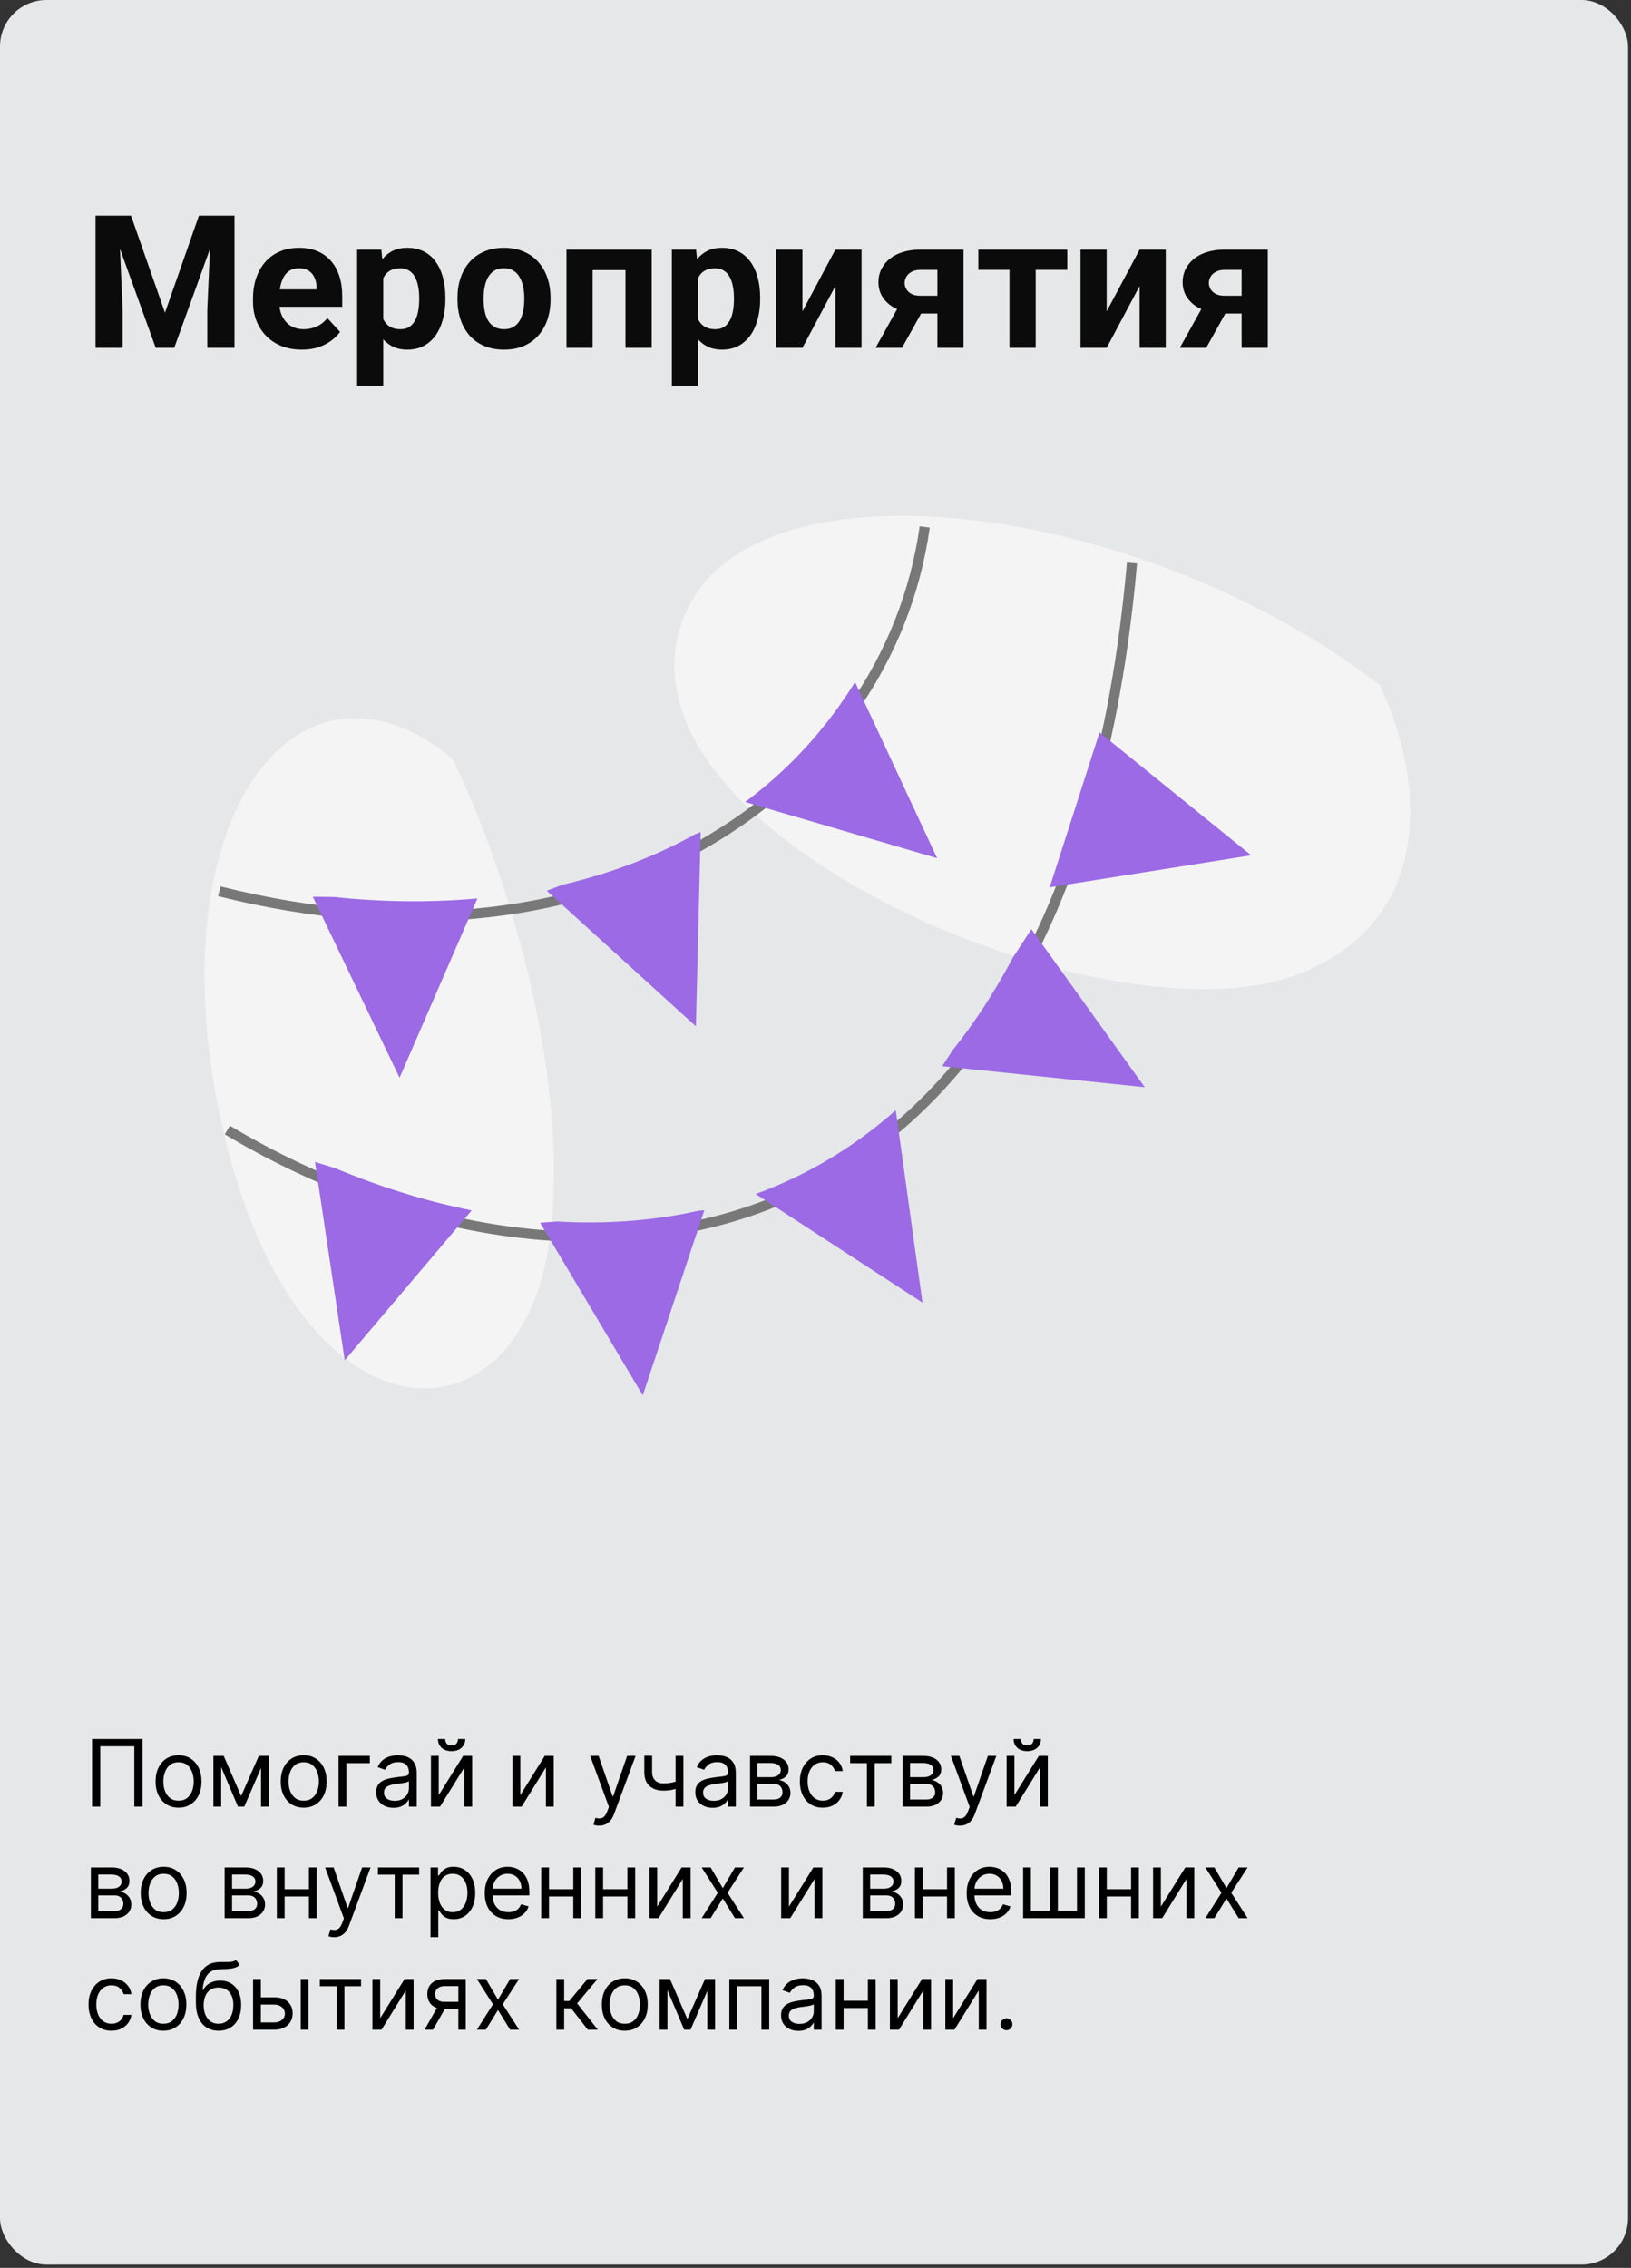 <svg width="351" height="488" viewBox="0 0 351 488" fill="none" xmlns="http://www.w3.org/2000/svg">
<rect x="0" y="0" width="351" height="488" fill="#333333" stroke="none"/>
<rect width="350.359" height="487.29" rx="10" fill="#E6E7E9"/>
<path d="M23.238 46.41H28.199L35.504 67.289L42.809 46.41H47.77L37.496 74.848H33.512L23.238 46.41ZM20.562 46.41H25.504L26.402 66.762V74.848H20.562V46.41ZM45.504 46.41H50.465V74.848H44.605V66.762L45.504 46.41ZM64.977 75.238C63.336 75.238 61.865 74.978 60.562 74.457C59.26 73.923 58.154 73.188 57.242 72.25C56.344 71.312 55.654 70.225 55.172 68.988C54.69 67.738 54.449 66.41 54.449 65.004V64.223C54.449 62.621 54.677 61.156 55.133 59.828C55.589 58.5 56.24 57.348 57.086 56.371C57.945 55.395 58.987 54.646 60.211 54.125C61.435 53.591 62.815 53.324 64.352 53.324C65.849 53.324 67.177 53.572 68.336 54.066C69.495 54.561 70.465 55.264 71.246 56.176C72.04 57.087 72.639 58.181 73.043 59.457C73.447 60.72 73.648 62.126 73.648 63.676V66.019H56.852V62.27H68.121V61.84C68.121 61.059 67.978 60.362 67.691 59.75C67.418 59.125 67.001 58.63 66.441 58.266C65.882 57.901 65.165 57.719 64.293 57.719C63.551 57.719 62.913 57.882 62.379 58.207C61.845 58.533 61.409 58.988 61.07 59.574C60.745 60.16 60.497 60.85 60.328 61.645C60.172 62.426 60.094 63.285 60.094 64.223V65.004C60.094 65.85 60.211 66.632 60.445 67.348C60.693 68.064 61.038 68.682 61.48 69.203C61.936 69.724 62.483 70.128 63.121 70.414C63.772 70.701 64.508 70.844 65.328 70.844C66.344 70.844 67.288 70.648 68.16 70.258C69.046 69.854 69.807 69.249 70.445 68.441L73.18 71.41C72.737 72.048 72.132 72.66 71.363 73.246C70.608 73.832 69.697 74.314 68.629 74.691C67.561 75.056 66.344 75.238 64.977 75.238ZM82.477 57.777V82.973H76.852V53.715H82.066L82.477 57.777ZM95.856 64.047V64.457C95.856 65.993 95.673 67.419 95.309 68.734C94.957 70.049 94.436 71.195 93.746 72.172C93.056 73.135 92.197 73.891 91.168 74.438C90.152 74.971 88.981 75.238 87.652 75.238C86.363 75.238 85.243 74.978 84.293 74.457C83.342 73.936 82.542 73.207 81.891 72.269C81.253 71.319 80.738 70.219 80.348 68.969C79.957 67.719 79.658 66.378 79.449 64.945V63.871C79.658 62.335 79.957 60.928 80.348 59.652C80.738 58.363 81.253 57.25 81.891 56.312C82.542 55.362 83.336 54.626 84.273 54.105C85.224 53.585 86.337 53.324 87.613 53.324C88.954 53.324 90.133 53.578 91.148 54.086C92.177 54.594 93.037 55.323 93.727 56.273C94.43 57.224 94.957 58.357 95.309 59.672C95.673 60.987 95.856 62.445 95.856 64.047ZM90.211 64.457V64.047C90.211 63.148 90.133 62.322 89.977 61.566C89.833 60.798 89.599 60.128 89.273 59.555C88.961 58.982 88.544 58.539 88.023 58.227C87.516 57.901 86.897 57.738 86.168 57.738C85.4 57.738 84.742 57.862 84.195 58.109C83.662 58.357 83.225 58.715 82.887 59.184C82.548 59.652 82.294 60.212 82.125 60.863C81.956 61.514 81.852 62.25 81.812 63.07V65.785C81.878 66.749 82.06 67.615 82.359 68.383C82.659 69.138 83.121 69.737 83.746 70.18C84.371 70.622 85.191 70.844 86.207 70.844C86.949 70.844 87.574 70.681 88.082 70.356C88.59 70.017 89 69.555 89.312 68.969C89.638 68.383 89.866 67.706 89.996 66.938C90.139 66.169 90.211 65.342 90.211 64.457ZM98.453 64.496V64.086C98.453 62.536 98.674 61.111 99.117 59.809C99.56 58.493 100.204 57.354 101.051 56.391C101.897 55.427 102.939 54.678 104.176 54.145C105.413 53.598 106.832 53.324 108.434 53.324C110.035 53.324 111.461 53.598 112.711 54.145C113.961 54.678 115.009 55.427 115.855 56.391C116.715 57.354 117.366 58.493 117.809 59.809C118.251 61.111 118.473 62.536 118.473 64.086V64.496C118.473 66.033 118.251 67.458 117.809 68.773C117.366 70.076 116.715 71.215 115.855 72.191C115.009 73.155 113.967 73.904 112.73 74.438C111.493 74.971 110.074 75.238 108.473 75.238C106.871 75.238 105.445 74.971 104.195 74.438C102.958 73.904 101.91 73.155 101.051 72.191C100.204 71.215 99.56 70.076 99.117 68.773C98.674 67.458 98.453 66.033 98.453 64.496ZM104.078 64.086V64.496C104.078 65.382 104.156 66.208 104.312 66.977C104.469 67.745 104.716 68.422 105.055 69.008C105.406 69.581 105.862 70.03 106.422 70.356C106.982 70.681 107.665 70.844 108.473 70.844C109.254 70.844 109.924 70.681 110.484 70.356C111.044 70.03 111.493 69.581 111.832 69.008C112.171 68.422 112.418 67.745 112.574 66.977C112.743 66.208 112.828 65.382 112.828 64.496V64.086C112.828 63.227 112.743 62.419 112.574 61.664C112.418 60.896 112.164 60.219 111.812 59.633C111.474 59.034 111.025 58.565 110.465 58.227C109.905 57.888 109.228 57.719 108.434 57.719C107.639 57.719 106.962 57.888 106.402 58.227C105.855 58.565 105.406 59.034 105.055 59.633C104.716 60.219 104.469 60.896 104.312 61.664C104.156 62.419 104.078 63.227 104.078 64.086ZM136.148 53.715V58.129H125.914V53.715H136.148ZM127.535 53.715V74.848H121.91V53.715H127.535ZM140.25 53.715V74.848H134.605V53.715H140.25ZM150.211 57.777V82.973H144.586V53.715H149.801L150.211 57.777ZM163.59 64.047V64.457C163.59 65.993 163.408 67.419 163.043 68.734C162.691 70.049 162.171 71.195 161.48 72.172C160.79 73.135 159.931 73.891 158.902 74.438C157.887 74.971 156.715 75.238 155.387 75.238C154.098 75.238 152.978 74.978 152.027 74.457C151.077 73.936 150.276 73.207 149.625 72.269C148.987 71.319 148.473 70.219 148.082 68.969C147.691 67.719 147.392 66.378 147.184 64.945V63.871C147.392 62.335 147.691 60.928 148.082 59.652C148.473 58.363 148.987 57.25 149.625 56.312C150.276 55.362 151.07 54.626 152.008 54.105C152.958 53.585 154.072 53.324 155.348 53.324C156.689 53.324 157.867 53.578 158.883 54.086C159.911 54.594 160.771 55.323 161.461 56.273C162.164 57.224 162.691 58.357 163.043 59.672C163.408 60.987 163.59 62.445 163.59 64.047ZM157.945 64.457V64.047C157.945 63.148 157.867 62.322 157.711 61.566C157.568 60.798 157.333 60.128 157.008 59.555C156.695 58.982 156.279 58.539 155.758 58.227C155.25 57.901 154.632 57.738 153.902 57.738C153.134 57.738 152.477 57.862 151.93 58.109C151.396 58.357 150.96 58.715 150.621 59.184C150.283 59.652 150.029 60.212 149.859 60.863C149.69 61.514 149.586 62.25 149.547 63.07V65.785C149.612 66.749 149.794 67.615 150.094 68.383C150.393 69.138 150.855 69.737 151.48 70.18C152.105 70.622 152.926 70.844 153.941 70.844C154.684 70.844 155.309 70.681 155.816 70.356C156.324 70.017 156.734 69.555 157.047 68.969C157.372 68.383 157.6 67.706 157.73 66.938C157.874 66.169 157.945 65.342 157.945 64.457ZM172.691 66.996L179.781 53.715H185.406V74.848H179.781V61.547L172.691 74.848H167.066V53.715H172.691V66.996ZM194.293 64.301H199.996L194.117 74.848H188.434L194.293 64.301ZM198.082 53.715H207.359V74.848H201.734V58.07H198.082C197.314 58.07 196.676 58.214 196.168 58.5C195.66 58.773 195.283 59.132 195.035 59.574C194.801 60.004 194.684 60.447 194.684 60.902C194.684 61.345 194.801 61.775 195.035 62.191C195.27 62.608 195.634 62.953 196.129 63.227C196.624 63.5 197.242 63.637 197.984 63.637H203.824V67.465H197.984C196.591 67.465 195.341 67.296 194.234 66.957C193.141 66.618 192.203 66.15 191.422 65.551C190.654 64.939 190.061 64.229 189.645 63.422C189.241 62.602 189.039 61.703 189.039 60.727C189.039 59.711 189.247 58.78 189.664 57.934C190.081 57.087 190.68 56.345 191.461 55.707C192.242 55.069 193.186 54.581 194.293 54.242C195.413 53.891 196.676 53.715 198.082 53.715ZM222.887 53.715V74.848H217.242V53.715H222.887ZM229.684 53.715V58.07H210.543V53.715H229.684ZM238.16 66.996L245.25 53.715H250.875V74.848H245.25V61.547L238.16 74.848H232.535V53.715H238.16V66.996ZM259.762 64.301H265.465L259.586 74.848H253.902L259.762 64.301ZM263.551 53.715H272.828V74.848H267.203V58.07H263.551C262.783 58.07 262.145 58.214 261.637 58.5C261.129 58.773 260.751 59.132 260.504 59.574C260.27 60.004 260.152 60.447 260.152 60.902C260.152 61.345 260.27 61.775 260.504 62.191C260.738 62.608 261.103 62.953 261.598 63.227C262.092 63.5 262.711 63.637 263.453 63.637H269.293V67.465H263.453C262.06 67.465 260.81 67.296 259.703 66.957C258.609 66.618 257.672 66.15 256.891 65.551C256.122 64.939 255.53 64.229 255.113 63.422C254.71 62.602 254.508 61.703 254.508 60.727C254.508 59.711 254.716 58.78 255.133 57.934C255.549 57.087 256.148 56.345 256.93 55.707C257.711 55.069 258.655 54.581 259.762 54.242C260.882 53.891 262.145 53.715 263.551 53.715Z" fill="#0B0B0B"/>
<path d="M30.666 374.203V388.748H28.904V375.765H21.575V388.748H19.813V374.203H30.666ZM38.423 388.975C37.438 388.975 36.574 388.741 35.831 388.272C35.092 387.803 34.514 387.148 34.098 386.305C33.686 385.462 33.48 384.477 33.48 383.35C33.48 382.214 33.686 381.222 34.098 380.374C34.514 379.527 35.092 378.869 35.831 378.4C36.574 377.931 37.438 377.697 38.423 377.697C39.408 377.697 40.27 377.931 41.008 378.4C41.752 378.869 42.329 379.527 42.741 380.374C43.158 381.222 43.366 382.214 43.366 383.35C43.366 384.477 43.158 385.462 42.741 386.305C42.329 387.148 41.752 387.803 41.008 388.272C40.27 388.741 39.408 388.975 38.423 388.975ZM38.423 387.47C39.171 387.47 39.787 387.278 40.27 386.894C40.752 386.511 41.11 386.007 41.342 385.382C41.574 384.757 41.69 384.079 41.69 383.35C41.69 382.621 41.574 381.942 41.342 381.312C41.11 380.682 40.752 380.173 40.27 379.785C39.787 379.397 39.171 379.203 38.423 379.203C37.675 379.203 37.059 379.397 36.576 379.785C36.093 380.173 35.736 380.682 35.504 381.312C35.272 381.942 35.156 382.621 35.156 383.35C35.156 384.079 35.272 384.757 35.504 385.382C35.736 386.007 36.093 386.511 36.576 386.894C37.059 387.278 37.675 387.47 38.423 387.47ZM51.891 386.475L55.697 377.839H57.288L52.572 388.748H51.209L46.578 377.839H48.141L51.891 386.475ZM47.601 377.839V388.748H45.925V377.839H47.601ZM56.18 388.748V377.839H57.856V388.748H56.18ZM65.356 388.975C64.372 388.975 63.508 388.741 62.764 388.272C62.026 387.803 61.448 387.148 61.031 386.305C60.619 385.462 60.413 384.477 60.413 383.35C60.413 382.214 60.619 381.222 61.031 380.374C61.448 379.527 62.026 378.869 62.764 378.4C63.508 377.931 64.372 377.697 65.356 377.697C66.341 377.697 67.203 377.931 67.942 378.4C68.685 378.869 69.263 379.527 69.675 380.374C70.091 381.222 70.3 382.214 70.3 383.35C70.3 384.477 70.091 385.462 69.675 386.305C69.263 387.148 68.685 387.803 67.942 388.272C67.203 388.741 66.341 388.975 65.356 388.975ZM65.356 387.47C66.105 387.47 66.72 387.278 67.203 386.894C67.686 386.511 68.044 386.007 68.276 385.382C68.508 384.757 68.624 384.079 68.624 383.35C68.624 382.621 68.508 381.942 68.276 381.312C68.044 380.682 67.686 380.173 67.203 379.785C66.72 379.397 66.105 379.203 65.356 379.203C64.608 379.203 63.993 379.397 63.51 379.785C63.027 380.173 62.669 380.682 62.438 381.312C62.206 381.942 62.09 382.621 62.09 383.35C62.09 384.079 62.206 384.757 62.438 385.382C62.669 386.007 63.027 386.511 63.51 386.894C63.993 387.278 64.608 387.47 65.356 387.47ZM79.591 377.839V379.401H74.534V388.748H72.858V377.839H79.591ZM84.682 389.004C83.99 389.004 83.363 388.874 82.8 388.613C82.236 388.348 81.789 387.967 81.457 387.47C81.126 386.968 80.96 386.362 80.96 385.651C80.96 385.026 81.083 384.52 81.329 384.132C81.576 383.739 81.905 383.431 82.317 383.208C82.729 382.986 83.183 382.82 83.68 382.711C84.182 382.597 84.687 382.508 85.193 382.441C85.856 382.356 86.394 382.292 86.805 382.249C87.222 382.202 87.525 382.124 87.715 382.015C87.909 381.906 88.006 381.717 88.006 381.447V381.39C88.006 380.689 87.814 380.145 87.43 379.757C87.052 379.368 86.476 379.174 85.704 379.174C84.904 379.174 84.277 379.349 83.822 379.7C83.368 380.05 83.048 380.424 82.864 380.822L81.273 380.254C81.557 379.591 81.936 379.075 82.409 378.705C82.887 378.331 83.408 378.071 83.972 377.924C84.54 377.773 85.099 377.697 85.648 377.697C85.998 377.697 86.401 377.74 86.855 377.825C87.314 377.905 87.757 378.073 88.183 378.329C88.614 378.585 88.972 378.971 89.256 379.487C89.54 380.003 89.682 380.694 89.682 381.561V388.748H88.006V387.271H87.921C87.807 387.508 87.617 387.761 87.352 388.031C87.087 388.301 86.734 388.53 86.294 388.72C85.854 388.909 85.316 389.004 84.682 389.004ZM84.938 387.498C85.6 387.498 86.159 387.368 86.614 387.107C87.073 386.847 87.419 386.511 87.651 386.099C87.887 385.687 88.006 385.254 88.006 384.799V383.265C87.935 383.35 87.778 383.428 87.537 383.499C87.3 383.566 87.026 383.625 86.713 383.677C86.405 383.724 86.105 383.767 85.811 383.805C85.522 383.838 85.288 383.866 85.108 383.89C84.672 383.947 84.265 384.039 83.886 384.167C83.512 384.29 83.209 384.477 82.977 384.728C82.75 384.974 82.636 385.311 82.636 385.737C82.636 386.319 82.852 386.759 83.283 387.058C83.718 387.351 84.27 387.498 84.938 387.498ZM94.417 386.276L99.673 377.839H101.605V388.748H99.929V380.311L94.701 388.748H92.741V377.839H94.417V386.276ZM98.565 374.203H100.127C100.127 374.97 99.862 375.597 99.332 376.085C98.802 376.572 98.082 376.816 97.173 376.816C96.278 376.816 95.566 376.572 95.035 376.085C94.51 375.597 94.247 374.97 94.247 374.203H95.809C95.809 374.572 95.911 374.896 96.115 375.176C96.323 375.455 96.676 375.595 97.173 375.595C97.67 375.595 98.025 375.455 98.238 375.176C98.456 374.896 98.565 374.572 98.565 374.203ZM111.976 386.276L117.232 377.839H119.163V388.748H117.487V380.311L112.26 388.748H110.3V377.839H111.976V386.276ZM128.938 392.839C128.654 392.839 128.4 392.815 128.178 392.768C127.955 392.725 127.801 392.683 127.716 392.64L128.142 391.163C128.55 391.267 128.909 391.305 129.222 391.276C129.534 391.248 129.811 391.108 130.053 390.857C130.299 390.611 130.524 390.211 130.728 389.657L131.04 388.805L127.006 377.839H128.824L131.836 386.532H131.949L134.961 377.839H136.779L132.148 390.339C131.94 390.902 131.682 391.369 131.374 391.738C131.066 392.112 130.709 392.389 130.301 392.569C129.899 392.749 129.444 392.839 128.938 392.839ZM147.068 377.839V388.748H145.392V377.839H147.068ZM146.415 383.038V384.6C146.036 384.742 145.66 384.868 145.286 384.977C144.911 385.081 144.518 385.164 144.107 385.225C143.695 385.282 143.242 385.311 142.75 385.311C141.514 385.311 140.522 384.977 139.774 384.309C139.031 383.642 138.659 382.64 138.659 381.305V377.811H140.335V381.305C140.335 381.864 140.442 382.323 140.655 382.683C140.868 383.043 141.157 383.31 141.521 383.485C141.886 383.66 142.295 383.748 142.75 383.748C143.46 383.748 144.102 383.684 144.675 383.556C145.252 383.424 145.832 383.251 146.415 383.038ZM153.354 389.004C152.662 389.004 152.035 388.874 151.472 388.613C150.908 388.348 150.461 387.967 150.129 387.47C149.798 386.968 149.632 386.362 149.632 385.651C149.632 385.026 149.755 384.52 150.001 384.132C150.248 383.739 150.577 383.431 150.989 383.208C151.401 382.986 151.855 382.82 152.352 382.711C152.854 382.597 153.358 382.508 153.865 382.441C154.528 382.356 155.065 382.292 155.477 382.249C155.894 382.202 156.197 382.124 156.386 382.015C156.58 381.906 156.678 381.717 156.678 381.447V381.39C156.678 380.689 156.486 380.145 156.102 379.757C155.723 379.368 155.148 379.174 154.376 379.174C153.576 379.174 152.949 379.349 152.494 379.7C152.04 380.05 151.72 380.424 151.536 380.822L149.945 380.254C150.229 379.591 150.607 379.075 151.081 378.705C151.559 378.331 152.08 378.071 152.643 377.924C153.212 377.773 153.77 377.697 154.32 377.697C154.67 377.697 155.072 377.74 155.527 377.825C155.986 377.905 156.429 378.073 156.855 378.329C157.286 378.585 157.643 378.971 157.928 379.487C158.212 380.003 158.354 380.694 158.354 381.561V388.748H156.678V387.271H156.592C156.479 387.508 156.289 387.761 156.024 388.031C155.759 388.301 155.406 388.53 154.966 388.72C154.526 388.909 153.988 389.004 153.354 389.004ZM153.609 387.498C154.272 387.498 154.831 387.368 155.286 387.107C155.745 386.847 156.09 386.511 156.322 386.099C156.559 385.687 156.678 385.254 156.678 384.799V383.265C156.607 383.35 156.45 383.428 156.209 383.499C155.972 383.566 155.697 383.625 155.385 383.677C155.077 383.724 154.777 383.767 154.483 383.805C154.194 383.838 153.96 383.866 153.78 383.89C153.344 383.947 152.937 384.039 152.558 384.167C152.184 384.29 151.881 384.477 151.649 384.728C151.422 384.974 151.308 385.311 151.308 385.737C151.308 386.319 151.524 386.759 151.955 387.058C152.39 387.351 152.942 387.498 153.609 387.498ZM161.413 388.748V377.839H165.873C167.047 377.839 167.98 378.104 168.672 378.634C169.363 379.165 169.708 379.865 169.708 380.737C169.708 381.4 169.512 381.913 169.119 382.278C168.726 382.638 168.222 382.882 167.606 383.009C168.009 383.066 168.399 383.208 168.778 383.436C169.162 383.663 169.479 383.975 169.73 384.373C169.981 384.766 170.106 385.249 170.106 385.822C170.106 386.381 169.964 386.88 169.68 387.32C169.396 387.761 168.989 388.109 168.458 388.365C167.928 388.62 167.294 388.748 166.555 388.748H161.413ZM163.004 387.214H166.555C167.133 387.214 167.585 387.077 167.912 386.802C168.238 386.527 168.402 386.153 168.402 385.68C168.402 385.116 168.238 384.674 167.912 384.352C167.585 384.025 167.133 383.862 166.555 383.862H163.004V387.214ZM163.004 382.413H165.873C166.323 382.413 166.709 382.351 167.031 382.228C167.353 382.1 167.599 381.92 167.77 381.688C167.945 381.452 168.032 381.172 168.032 380.85C168.032 380.391 167.841 380.031 167.457 379.771C167.074 379.506 166.546 379.373 165.873 379.373H163.004V382.413ZM177.075 388.975C176.053 388.975 175.172 388.734 174.433 388.251C173.695 387.768 173.126 387.103 172.729 386.255C172.331 385.408 172.132 384.439 172.132 383.35C172.132 382.242 172.336 381.265 172.743 380.417C173.155 379.565 173.728 378.9 174.462 378.421C175.2 377.938 176.062 377.697 177.047 377.697C177.814 377.697 178.505 377.839 179.121 378.123C179.736 378.407 180.241 378.805 180.634 379.316C181.027 379.828 181.27 380.424 181.365 381.106H179.689C179.561 380.609 179.277 380.169 178.837 379.785C178.401 379.397 177.814 379.203 177.075 379.203C176.422 379.203 175.849 379.373 175.357 379.714C174.869 380.05 174.488 380.526 174.213 381.142C173.943 381.752 173.808 382.47 173.808 383.294C173.808 384.136 173.941 384.87 174.206 385.495C174.476 386.12 174.855 386.606 175.342 386.951C175.835 387.297 176.412 387.47 177.075 387.47C177.511 387.47 177.906 387.394 178.261 387.242C178.616 387.091 178.917 386.873 179.163 386.589C179.41 386.305 179.585 385.964 179.689 385.566H181.365C181.27 386.21 181.036 386.79 180.662 387.306C180.293 387.818 179.803 388.225 179.192 388.528C178.586 388.826 177.88 388.975 177.075 388.975ZM182.956 379.401V377.839H191.82V379.401H188.24V388.748H186.564V379.401H182.956ZM194.265 388.748V377.839H198.725C199.899 377.839 200.832 378.104 201.523 378.634C202.214 379.165 202.56 379.865 202.56 380.737C202.56 381.4 202.364 381.913 201.971 382.278C201.578 382.638 201.073 382.882 200.458 383.009C200.86 383.066 201.251 383.208 201.63 383.436C202.013 383.663 202.33 383.975 202.581 384.373C202.832 384.766 202.958 385.249 202.958 385.822C202.958 386.381 202.816 386.88 202.532 387.32C202.248 387.761 201.84 388.109 201.31 388.365C200.78 388.62 200.145 388.748 199.407 388.748H194.265ZM195.855 387.214H199.407C199.984 387.214 200.436 387.077 200.763 386.802C201.09 386.527 201.253 386.153 201.253 385.68C201.253 385.116 201.09 384.674 200.763 384.352C200.436 384.025 199.984 383.862 199.407 383.862H195.855V387.214ZM195.855 382.413H198.725C199.175 382.413 199.56 382.351 199.882 382.228C200.204 382.1 200.451 381.92 200.621 381.688C200.796 381.452 200.884 381.172 200.884 380.85C200.884 380.391 200.692 380.031 200.309 379.771C199.925 379.506 199.397 379.373 198.725 379.373H195.855V382.413ZM206.575 392.839C206.29 392.839 206.037 392.815 205.815 392.768C205.592 392.725 205.438 392.683 205.353 392.64L205.779 391.163C206.186 391.267 206.546 391.305 206.859 391.276C207.171 391.248 207.448 391.108 207.69 390.857C207.936 390.611 208.161 390.211 208.364 389.657L208.677 388.805L204.643 377.839H206.461L209.472 386.532H209.586L212.597 377.839H214.415L209.785 390.339C209.576 390.902 209.318 391.369 209.011 391.738C208.703 392.112 208.345 392.389 207.938 392.569C207.536 392.749 207.081 392.839 206.575 392.839ZM218.304 386.276L223.56 377.839H225.491V388.748H223.815V380.311L218.588 388.748H216.628V377.839H218.304V386.276ZM222.452 374.203H224.014C224.014 374.97 223.749 375.597 223.219 376.085C222.688 376.572 221.969 376.816 221.06 376.816C220.165 376.816 219.452 376.572 218.922 376.085C218.396 375.597 218.134 374.97 218.134 374.203H219.696C219.696 374.572 219.798 374.896 220.001 375.176C220.21 375.455 220.563 375.595 221.06 375.595C221.557 375.595 221.912 375.455 222.125 375.176C222.343 374.896 222.452 374.572 222.452 374.203ZM19.558 412.748V401.839H24.018C25.192 401.839 26.125 402.104 26.816 402.634C27.507 403.165 27.853 403.865 27.853 404.737C27.853 405.4 27.657 405.913 27.264 406.278C26.87 406.638 26.366 406.882 25.751 407.009C26.153 407.066 26.544 407.208 26.923 407.436C27.306 407.663 27.623 407.975 27.874 408.373C28.125 408.766 28.251 409.249 28.251 409.822C28.251 410.381 28.109 410.88 27.825 411.32C27.541 411.761 27.133 412.109 26.603 412.365C26.073 412.62 25.438 412.748 24.7 412.748H19.558ZM21.148 411.214H24.7C25.277 411.214 25.729 411.077 26.056 410.802C26.383 410.527 26.546 410.153 26.546 409.68C26.546 409.116 26.383 408.674 26.056 408.352C25.729 408.025 25.277 407.862 24.7 407.862H21.148V411.214ZM21.148 406.413H24.018C24.468 406.413 24.854 406.351 25.175 406.228C25.497 406.1 25.744 405.92 25.914 405.688C26.089 405.452 26.177 405.172 26.177 404.85C26.177 404.391 25.985 404.031 25.602 403.771C25.218 403.506 24.69 403.373 24.018 403.373H21.148V406.413ZM35.22 412.975C34.235 412.975 33.371 412.741 32.627 412.272C31.889 411.803 31.311 411.148 30.895 410.305C30.483 409.462 30.277 408.477 30.277 407.35C30.277 406.214 30.483 405.222 30.895 404.374C31.311 403.527 31.889 402.869 32.627 402.4C33.371 401.931 34.235 401.697 35.22 401.697C36.205 401.697 37.066 401.931 37.805 402.4C38.548 402.869 39.126 403.527 39.538 404.374C39.955 405.222 40.163 406.214 40.163 407.35C40.163 408.477 39.955 409.462 39.538 410.305C39.126 411.148 38.548 411.803 37.805 412.272C37.066 412.741 36.205 412.975 35.22 412.975ZM35.22 411.47C35.968 411.47 36.584 411.278 37.066 410.894C37.549 410.511 37.907 410.007 38.139 409.382C38.371 408.757 38.487 408.079 38.487 407.35C38.487 406.621 38.371 405.942 38.139 405.312C37.907 404.682 37.549 404.173 37.066 403.785C36.584 403.397 35.968 403.203 35.22 403.203C34.472 403.203 33.856 403.397 33.373 403.785C32.89 404.173 32.533 404.682 32.301 405.312C32.069 405.942 31.953 406.621 31.953 407.35C31.953 408.079 32.069 408.757 32.301 409.382C32.533 410.007 32.89 410.511 33.373 410.894C33.856 411.278 34.472 411.47 35.22 411.47ZM48.347 412.748V401.839H52.807C53.981 401.839 54.914 402.104 55.605 402.634C56.296 403.165 56.642 403.865 56.642 404.737C56.642 405.4 56.446 405.913 56.053 406.278C55.66 406.638 55.155 406.882 54.54 407.009C54.942 407.066 55.333 407.208 55.712 407.436C56.095 407.663 56.412 407.975 56.663 408.373C56.914 408.766 57.04 409.249 57.04 409.822C57.04 410.381 56.898 410.88 56.614 411.32C56.33 411.761 55.922 412.109 55.392 412.365C54.862 412.62 54.227 412.748 53.489 412.748H48.347ZM49.938 411.214H53.489C54.066 411.214 54.519 411.077 54.845 410.802C55.172 410.527 55.335 410.153 55.335 409.68C55.335 409.116 55.172 408.674 54.845 408.352C54.519 408.025 54.066 407.862 53.489 407.862H49.938V411.214ZM49.938 406.413H52.807C53.257 406.413 53.642 406.351 53.965 406.228C54.286 406.1 54.533 405.92 54.703 405.688C54.878 405.452 54.966 405.172 54.966 404.85C54.966 404.391 54.774 404.031 54.391 403.771C54.007 403.506 53.479 403.373 52.807 403.373H49.938V406.413ZM66.878 406.526V408.089H60.855V406.526H66.878ZM61.253 401.839V412.748H59.577V401.839H61.253ZM68.157 401.839V412.748H66.481V401.839H68.157ZM71.907 416.839C71.623 416.839 71.369 416.815 71.147 416.768C70.924 416.725 70.77 416.683 70.685 416.64L71.111 415.163C71.518 415.267 71.878 415.305 72.191 415.276C72.503 415.248 72.78 415.108 73.022 414.857C73.268 414.611 73.493 414.211 73.696 413.657L74.009 412.805L69.975 401.839H71.793L74.804 410.532H74.918L77.929 401.839H79.748L75.117 414.339C74.909 414.902 74.65 415.369 74.343 415.738C74.035 416.112 73.677 416.389 73.27 416.569C72.868 416.749 72.413 416.839 71.907 416.839ZM81.335 403.401V401.839H90.198V403.401H86.619V412.748H84.943V403.401H81.335ZM92.644 416.839V401.839H94.263V403.572H94.462C94.585 403.383 94.755 403.141 94.973 402.847C95.195 402.549 95.513 402.284 95.925 402.052C96.341 401.815 96.905 401.697 97.615 401.697C98.534 401.697 99.343 401.927 100.044 402.386C100.745 402.845 101.292 403.496 101.685 404.339C102.078 405.182 102.274 406.176 102.274 407.322C102.274 408.477 102.078 409.479 101.685 410.326C101.292 411.169 100.747 411.822 100.051 412.286C99.355 412.746 98.553 412.975 97.644 412.975C96.943 412.975 96.382 412.859 95.96 412.627C95.539 412.391 95.215 412.123 94.987 411.825C94.76 411.522 94.585 411.271 94.462 411.072H94.32V416.839H92.644ZM94.291 407.294C94.291 408.117 94.412 408.844 94.653 409.474C94.895 410.099 95.248 410.589 95.712 410.944C96.176 411.294 96.744 411.47 97.416 411.47C98.117 411.47 98.702 411.285 99.171 410.916C99.644 410.542 99.999 410.04 100.236 409.41C100.477 408.776 100.598 408.07 100.598 407.294C100.598 406.526 100.48 405.835 100.243 405.22C100.011 404.599 99.658 404.109 99.185 403.749C98.716 403.385 98.126 403.203 97.416 403.203C96.734 403.203 96.162 403.375 95.697 403.721C95.233 404.062 94.883 404.54 94.646 405.156C94.41 405.767 94.291 406.479 94.291 407.294ZM109.405 412.975C108.354 412.975 107.447 412.743 106.685 412.279C105.927 411.811 105.342 411.157 104.93 410.319C104.523 409.476 104.32 408.496 104.32 407.379C104.32 406.261 104.523 405.276 104.93 404.424C105.342 403.567 105.915 402.9 106.649 402.421C107.388 401.938 108.25 401.697 109.234 401.697C109.803 401.697 110.364 401.792 110.918 401.981C111.472 402.17 111.976 402.478 112.43 402.904C112.885 403.326 113.247 403.884 113.517 404.58C113.787 405.276 113.922 406.133 113.922 407.151V407.862H105.513V406.413H112.217C112.217 405.797 112.094 405.248 111.848 404.765C111.607 404.282 111.261 403.901 110.811 403.622C110.366 403.342 109.84 403.203 109.234 403.203C108.567 403.203 107.989 403.368 107.501 403.7C107.018 404.026 106.647 404.453 106.386 404.978C106.126 405.504 105.996 406.067 105.996 406.669V407.634C105.996 408.458 106.138 409.157 106.422 409.73C106.711 410.298 107.111 410.731 107.622 411.029C108.134 411.323 108.728 411.47 109.405 411.47C109.845 411.47 110.243 411.408 110.598 411.285C110.958 411.157 111.268 410.968 111.528 410.717C111.789 410.461 111.99 410.144 112.132 409.765L113.751 410.22C113.581 410.769 113.295 411.252 112.892 411.669C112.49 412.08 111.992 412.402 111.401 412.634C110.809 412.862 110.143 412.975 109.405 412.975ZM123.773 406.526V408.089H117.75V406.526H123.773ZM118.148 401.839V412.748H116.472V401.839H118.148ZM125.051 401.839V412.748H123.375V401.839H125.051ZM135.413 406.526V408.089H129.391V406.526H135.413ZM129.788 401.839V412.748H128.112V401.839H129.788ZM136.692 401.839V412.748H135.016V401.839H136.692ZM141.429 410.276L146.685 401.839H148.616V412.748H146.94V404.311L141.713 412.748H139.753V401.839H141.429V410.276ZM152.936 401.839L155.55 406.299L158.164 401.839H160.096L156.573 407.294L160.096 412.748H158.164L155.55 408.515L152.936 412.748H151.005L154.471 407.294L151.005 401.839H152.936ZM169.788 410.276L175.044 401.839H176.976V412.748H175.3V404.311L170.072 412.748H168.112V401.839H169.788V410.276ZM185.671 412.748V401.839H190.131C191.305 401.839 192.238 402.104 192.929 402.634C193.621 403.165 193.966 403.865 193.966 404.737C193.966 405.4 193.77 405.913 193.377 406.278C192.984 406.638 192.48 406.882 191.864 407.009C192.266 407.066 192.657 407.208 193.036 407.436C193.419 407.663 193.737 407.975 193.988 408.373C194.239 408.766 194.364 409.249 194.364 409.822C194.364 410.381 194.222 410.88 193.938 411.32C193.654 411.761 193.247 412.109 192.716 412.365C192.186 412.62 191.551 412.748 190.813 412.748H185.671ZM187.262 411.214H190.813C191.391 411.214 191.843 411.077 192.169 410.802C192.496 410.527 192.659 410.153 192.659 409.68C192.659 409.116 192.496 408.674 192.169 408.352C191.843 408.025 191.391 407.862 190.813 407.862H187.262V411.214ZM187.262 406.413H190.131C190.581 406.413 190.967 406.351 191.289 406.228C191.611 406.1 191.857 405.92 192.027 405.688C192.203 405.452 192.29 405.172 192.29 404.85C192.29 404.391 192.098 404.031 191.715 403.771C191.331 403.506 190.803 403.373 190.131 403.373H187.262V406.413ZM204.202 406.526V408.089H198.18V406.526H204.202ZM198.577 401.839V412.748H196.901V401.839H198.577ZM205.481 401.839V412.748H203.805V401.839H205.481ZM213.116 412.975C212.065 412.975 211.158 412.743 210.396 412.279C209.638 411.811 209.053 411.157 208.641 410.319C208.234 409.476 208.031 408.496 208.031 407.379C208.031 406.261 208.234 405.276 208.641 404.424C209.053 403.567 209.626 402.9 210.36 402.421C211.099 401.938 211.96 401.697 212.945 401.697C213.513 401.697 214.075 401.792 214.629 401.981C215.183 402.17 215.687 402.478 216.141 402.904C216.596 403.326 216.958 403.884 217.228 404.58C217.498 405.276 217.633 406.133 217.633 407.151V407.862H209.224V406.413H215.928C215.928 405.797 215.805 405.248 215.559 404.765C215.317 404.282 214.972 403.901 214.522 403.622C214.077 403.342 213.551 403.203 212.945 403.203C212.278 403.203 211.7 403.368 211.212 403.7C210.729 404.026 210.358 404.453 210.097 404.978C209.837 405.504 209.707 406.067 209.707 406.669V407.634C209.707 408.458 209.849 409.157 210.133 409.73C210.422 410.298 210.822 410.731 211.333 411.029C211.844 411.323 212.439 411.47 213.116 411.47C213.556 411.47 213.954 411.408 214.309 411.285C214.669 411.157 214.979 410.968 215.239 410.717C215.5 410.461 215.701 410.144 215.843 409.765L217.462 410.22C217.292 410.769 217.005 411.252 216.603 411.669C216.201 412.08 215.703 412.402 215.112 412.634C214.52 412.862 213.854 412.975 213.116 412.975ZM220.183 401.839H221.859V411.186H225.978V401.839H227.654V411.186H231.773V401.839H233.45V412.748H220.183V401.839ZM243.812 406.526V408.089H237.789V406.526H243.812ZM238.187 401.839V412.748H236.511V401.839H238.187ZM245.09 401.839V412.748H243.414V401.839H245.09ZM249.827 410.276L255.083 401.839H257.015V412.748H255.339V404.311L250.112 412.748H248.151V401.839H249.827V410.276ZM261.335 401.839L263.949 406.299L266.562 401.839H268.494L264.971 407.294L268.494 412.748H266.562L263.949 408.515L261.335 412.748H259.403L262.869 407.294L259.403 401.839H261.335ZM23.989 436.975C22.967 436.975 22.086 436.734 21.347 436.251C20.609 435.768 20.041 435.103 19.643 434.255C19.245 433.408 19.046 432.439 19.046 431.35C19.046 430.242 19.25 429.265 19.657 428.417C20.069 427.565 20.642 426.9 21.376 426.421C22.114 425.938 22.976 425.697 23.961 425.697C24.728 425.697 25.419 425.839 26.035 426.123C26.65 426.407 27.155 426.805 27.548 427.316C27.941 427.828 28.184 428.424 28.279 429.106H26.603C26.475 428.609 26.191 428.169 25.751 427.785C25.315 427.397 24.728 427.203 23.989 427.203C23.336 427.203 22.763 427.373 22.271 427.714C21.783 428.05 21.402 428.526 21.127 429.142C20.857 429.752 20.722 430.47 20.722 431.294C20.722 432.136 20.855 432.87 21.12 433.495C21.39 434.12 21.769 434.606 22.256 434.951C22.749 435.297 23.326 435.47 23.989 435.47C24.425 435.47 24.82 435.394 25.175 435.242C25.53 435.091 25.831 434.873 26.077 434.589C26.324 434.305 26.499 433.964 26.603 433.566H28.279C28.184 434.21 27.95 434.79 27.576 435.306C27.207 435.818 26.717 436.225 26.106 436.528C25.5 436.826 24.794 436.975 23.989 436.975ZM35.161 436.975C34.176 436.975 33.312 436.741 32.569 436.272C31.83 435.803 31.253 435.148 30.836 434.305C30.424 433.462 30.218 432.477 30.218 431.35C30.218 430.214 30.424 429.222 30.836 428.374C31.253 427.527 31.83 426.869 32.569 426.4C33.312 425.931 34.176 425.697 35.161 425.697C36.146 425.697 37.008 425.931 37.746 426.4C38.49 426.869 39.068 427.527 39.479 428.374C39.896 429.222 40.104 430.214 40.104 431.35C40.104 432.477 39.896 433.462 39.479 434.305C39.068 435.148 38.49 435.803 37.746 436.272C37.008 436.741 36.146 436.975 35.161 436.975ZM35.161 435.47C35.909 435.47 36.525 435.278 37.008 434.894C37.491 434.511 37.848 434.007 38.08 433.382C38.312 432.757 38.428 432.079 38.428 431.35C38.428 430.621 38.312 429.942 38.08 429.312C37.848 428.682 37.491 428.173 37.008 427.785C36.525 427.397 35.909 427.203 35.161 427.203C34.413 427.203 33.798 427.397 33.315 427.785C32.832 428.173 32.474 428.682 32.242 429.312C32.01 429.942 31.894 430.621 31.894 431.35C31.894 432.079 32.01 432.757 32.242 433.382C32.474 434.007 32.832 434.511 33.315 434.894C33.798 435.278 34.413 435.47 35.161 435.47ZM50.76 421.748L51.612 422.771C51.28 423.093 50.897 423.318 50.461 423.445C50.026 423.573 49.533 423.651 48.984 423.68C48.435 423.708 47.824 423.737 47.152 423.765C46.394 423.794 45.767 423.978 45.27 424.319C44.772 424.66 44.389 425.152 44.119 425.796C43.849 426.44 43.676 427.231 43.6 428.169H43.742C44.112 427.487 44.623 426.985 45.277 426.663C45.93 426.341 46.631 426.18 47.379 426.18C48.231 426.18 48.998 426.379 49.68 426.776C50.362 427.174 50.902 427.764 51.299 428.545C51.697 429.326 51.896 430.29 51.896 431.436C51.896 432.577 51.692 433.561 51.285 434.39C50.883 435.219 50.317 435.858 49.588 436.308C48.863 436.753 48.013 436.975 47.038 436.975C46.063 436.975 45.208 436.746 44.474 436.286C43.74 435.822 43.17 435.136 42.762 434.227C42.355 433.313 42.152 432.184 42.152 430.839V429.674C42.152 427.245 42.564 425.403 43.387 424.149C44.216 422.894 45.461 422.245 47.123 422.203C47.71 422.184 48.233 422.179 48.693 422.188C49.152 422.198 49.552 422.177 49.893 422.124C50.234 422.072 50.523 421.947 50.76 421.748ZM47.038 435.47C47.696 435.47 48.262 435.304 48.735 434.972C49.214 434.641 49.581 434.175 49.836 433.573C50.092 432.967 50.22 432.255 50.22 431.436C50.22 430.64 50.09 429.963 49.829 429.404C49.574 428.846 49.207 428.419 48.728 428.126C48.25 427.832 47.677 427.686 47.01 427.686C46.522 427.686 46.084 427.768 45.696 427.934C45.307 428.1 44.976 428.344 44.701 428.666C44.427 428.988 44.214 429.381 44.062 429.845C43.915 430.309 43.837 430.839 43.828 431.436C43.828 432.657 44.114 433.635 44.687 434.369C45.26 435.103 46.044 435.47 47.038 435.47ZM55.909 429.788H59.034C60.312 429.788 61.29 430.112 61.967 430.761C62.644 431.41 62.983 432.231 62.983 433.225C62.983 433.879 62.831 434.473 62.528 435.008C62.225 435.538 61.78 435.962 61.193 436.279C60.606 436.592 59.886 436.748 59.034 436.748H54.46V425.839H56.136V435.186H59.034C59.697 435.186 60.241 435.01 60.667 434.66C61.093 434.31 61.306 433.86 61.306 433.311C61.306 432.733 61.093 432.262 60.667 431.897C60.241 431.533 59.697 431.35 59.034 431.35H55.909V429.788ZM64.716 436.748V425.839H66.392V436.748H64.716ZM68.835 427.401V425.839H77.698V427.401H74.119V436.748H72.443V427.401H68.835ZM81.82 434.276L87.075 425.839H89.007V436.748H87.331V428.311L82.104 436.748H80.144V425.839H81.82V434.276ZM98.64 436.748V427.373H95.742C95.088 427.373 94.575 427.525 94.201 427.828C93.827 428.131 93.64 428.547 93.64 429.078C93.64 429.598 93.808 430.008 94.144 430.306C94.485 430.605 94.951 430.754 95.543 430.754H99.066V432.316H95.543C94.804 432.316 94.168 432.186 93.632 431.926C93.097 431.665 92.686 431.294 92.397 430.811C92.108 430.323 91.963 429.745 91.963 429.078C91.963 428.405 92.115 427.828 92.418 427.345C92.721 426.862 93.154 426.49 93.718 426.23C94.286 425.969 94.961 425.839 95.742 425.839H100.23V436.748H98.64ZM91.367 436.748L94.463 431.322H96.282L93.185 436.748H91.367ZM104.558 425.839L107.171 430.299L109.785 425.839H111.717L108.194 431.294L111.717 436.748H109.785L107.171 432.515L104.558 436.748H102.626L106.092 431.294L102.626 425.839H104.558ZM119.733 436.748V425.839H121.409V430.583H122.517L126.438 425.839H128.597L124.194 431.095L128.654 436.748H126.495L122.915 432.146H121.409V436.748H119.733ZM134.458 436.975C133.473 436.975 132.609 436.741 131.866 436.272C131.127 435.803 130.549 435.148 130.133 434.305C129.721 433.462 129.515 432.477 129.515 431.35C129.515 430.214 129.721 429.222 130.133 428.374C130.549 427.527 131.127 426.869 131.866 426.4C132.609 425.931 133.473 425.697 134.458 425.697C135.443 425.697 136.305 425.931 137.043 426.4C137.787 426.869 138.364 427.527 138.776 428.374C139.193 429.222 139.401 430.214 139.401 431.35C139.401 432.477 139.193 433.462 138.776 434.305C138.364 435.148 137.787 435.803 137.043 436.272C136.305 436.741 135.443 436.975 134.458 436.975ZM134.458 435.47C135.206 435.47 135.822 435.278 136.305 434.894C136.788 434.511 137.145 434.007 137.377 433.382C137.609 432.757 137.725 432.079 137.725 431.35C137.725 430.621 137.609 429.942 137.377 429.312C137.145 428.682 136.788 428.173 136.305 427.785C135.822 427.397 135.206 427.203 134.458 427.203C133.71 427.203 133.094 427.397 132.612 427.785C132.129 428.173 131.771 428.682 131.539 429.312C131.307 429.942 131.191 430.621 131.191 431.35C131.191 432.079 131.307 432.757 131.539 433.382C131.771 434.007 132.129 434.511 132.612 434.894C133.094 435.278 133.71 435.47 134.458 435.47ZM147.926 434.475L151.733 425.839H153.324L148.608 436.748H147.244L142.613 425.839H144.176L147.926 434.475ZM143.636 425.839V436.748H141.96V425.839H143.636ZM152.216 436.748V425.839H153.892V436.748H152.216ZM156.96 436.748V425.839H165.539V436.748H163.863V427.401H158.636V436.748H156.96ZM171.811 437.004C171.119 437.004 170.492 436.874 169.929 436.613C169.365 436.348 168.918 435.967 168.586 435.47C168.255 434.968 168.089 434.362 168.089 433.651C168.089 433.026 168.212 432.52 168.458 432.132C168.705 431.739 169.034 431.431 169.446 431.208C169.858 430.986 170.312 430.82 170.809 430.711C171.311 430.597 171.815 430.508 172.322 430.441C172.985 430.356 173.522 430.292 173.934 430.249C174.351 430.202 174.654 430.124 174.843 430.015C175.038 429.906 175.135 429.717 175.135 429.447V429.39C175.135 428.689 174.943 428.145 174.559 427.757C174.181 427.368 173.605 427.174 172.833 427.174C172.033 427.174 171.406 427.349 170.951 427.7C170.497 428.05 170.177 428.424 169.993 428.822L168.402 428.254C168.686 427.591 169.065 427.075 169.538 426.705C170.016 426.331 170.537 426.071 171.1 425.924C171.669 425.773 172.227 425.697 172.777 425.697C173.127 425.697 173.529 425.74 173.984 425.825C174.443 425.905 174.886 426.073 175.312 426.329C175.743 426.585 176.1 426.971 176.385 427.487C176.669 428.003 176.811 428.694 176.811 429.561V436.748H175.135V435.271H175.049C174.936 435.508 174.746 435.761 174.481 436.031C174.216 436.301 173.863 436.53 173.423 436.72C172.983 436.909 172.445 437.004 171.811 437.004ZM172.066 435.498C172.729 435.498 173.288 435.368 173.743 435.107C174.202 434.847 174.547 434.511 174.779 434.099C175.016 433.687 175.135 433.254 175.135 432.799V431.265C175.064 431.35 174.907 431.428 174.666 431.499C174.429 431.566 174.154 431.625 173.842 431.677C173.534 431.724 173.234 431.767 172.94 431.805C172.651 431.838 172.417 431.866 172.237 431.89C171.801 431.947 171.394 432.039 171.015 432.167C170.641 432.29 170.338 432.477 170.106 432.728C169.879 432.974 169.765 433.311 169.765 433.737C169.765 434.319 169.981 434.759 170.412 435.058C170.847 435.351 171.399 435.498 172.066 435.498ZM187.171 430.526V432.089H181.148V430.526H187.171ZM181.546 425.839V436.748H179.87V425.839H181.546ZM188.45 425.839V436.748H186.773V425.839H188.45ZM193.187 434.276L198.442 425.839H200.374V436.748H198.698V428.311L193.471 436.748H191.511V425.839H193.187V434.276ZM205.12 434.276L210.376 425.839H212.308V436.748H210.632V428.311L205.404 436.748H203.444V425.839H205.12V434.276ZM216.599 436.862C216.249 436.862 215.948 436.736 215.697 436.485C215.446 436.234 215.321 435.934 215.321 435.583C215.321 435.233 215.446 434.932 215.697 434.681C215.948 434.43 216.249 434.305 216.599 434.305C216.95 434.305 217.25 434.43 217.501 434.681C217.752 434.932 217.878 435.233 217.878 435.583C217.878 435.815 217.819 436.028 217.7 436.222C217.587 436.417 217.433 436.573 217.239 436.691C217.049 436.805 216.836 436.862 216.599 436.862Z" fill="black"/>
<path d="M145.416 139.296C151.903 95.655 243.161 105.736 296.887 147.42C304.501 162.657 311.823 196.373 280.198 209.332C240.667 225.532 138.929 182.937 145.416 139.296Z" fill="#F4F4F4"/>
<path d="M48.524 245.307C31.992 177.271 63.615 135.429 97.367 163.231C106.101 180.855 122.569 225.763 118.576 264.396C113.584 312.688 65.055 313.343 48.524 245.307Z" fill="#F4F4F4"/>
<path fill-rule="evenodd" clip-rule="evenodd" d="M169.056 258.808C130.886 275.267 85.314 266.181 48.367 244.09L49.492 242.239C86.062 264.104 130.868 272.911 168.177 256.823C205.418 240.764 235.579 199.724 242.523 121.046L244.701 121.244C237.717 200.371 207.295 242.319 169.056 258.808Z" fill="#787878"/>
<path fill-rule="evenodd" clip-rule="evenodd" d="M162.628 256.934C164.155 256.375 165.671 255.776 167.175 255.135C176.21 251.286 184.778 245.96 192.663 238.991L192.771 238.929L198.521 280.298L162.628 256.934ZM119.858 262.838C130.185 263.438 140.434 262.735 150.349 260.525L151.573 260.432L138.328 300.257L116.242 263.112L119.858 262.838ZM205.034 225.954C209.697 220.128 214.01 213.547 217.912 206.163L221.958 199.945L246.356 233.946L202.774 229.426L205.034 225.954ZM72.152 251.379C81.596 255.323 91.329 258.379 101.132 260.371L101.485 260.481L74.188 292.715L67.79 250.025L72.152 251.379ZM225.903 190.933L269.262 184.042L236.622 157.597L225.903 190.933Z" fill="#9B6AE4"/>
<path fill-rule="evenodd" clip-rule="evenodd" d="M200.091 113.537C192.093 170.508 130.876 214.005 46.928 192.832L47.479 190.742C130.441 211.666 190.138 168.67 197.919 113.249L200.091 113.537Z" fill="#787878"/>
<path fill-rule="evenodd" clip-rule="evenodd" d="M160.367 172.57C161.667 171.603 162.945 170.6 164.199 169.561C171.734 163.321 178.389 155.805 183.91 146.919L184.023 146.8L201.678 184.667L160.367 172.57ZM121.058 190.382C131.134 188.017 140.756 184.433 149.616 179.506L150.791 179.059L149.761 220.857L117.667 191.674L121.058 190.382ZM71.859 193.019C82.101 194.102 92.362 194.25 102.377 193.359L102.73 193.362L85.987 231.913L67.323 192.969L71.859 193.019Z" fill="#9B6AE4"/>
</svg>
